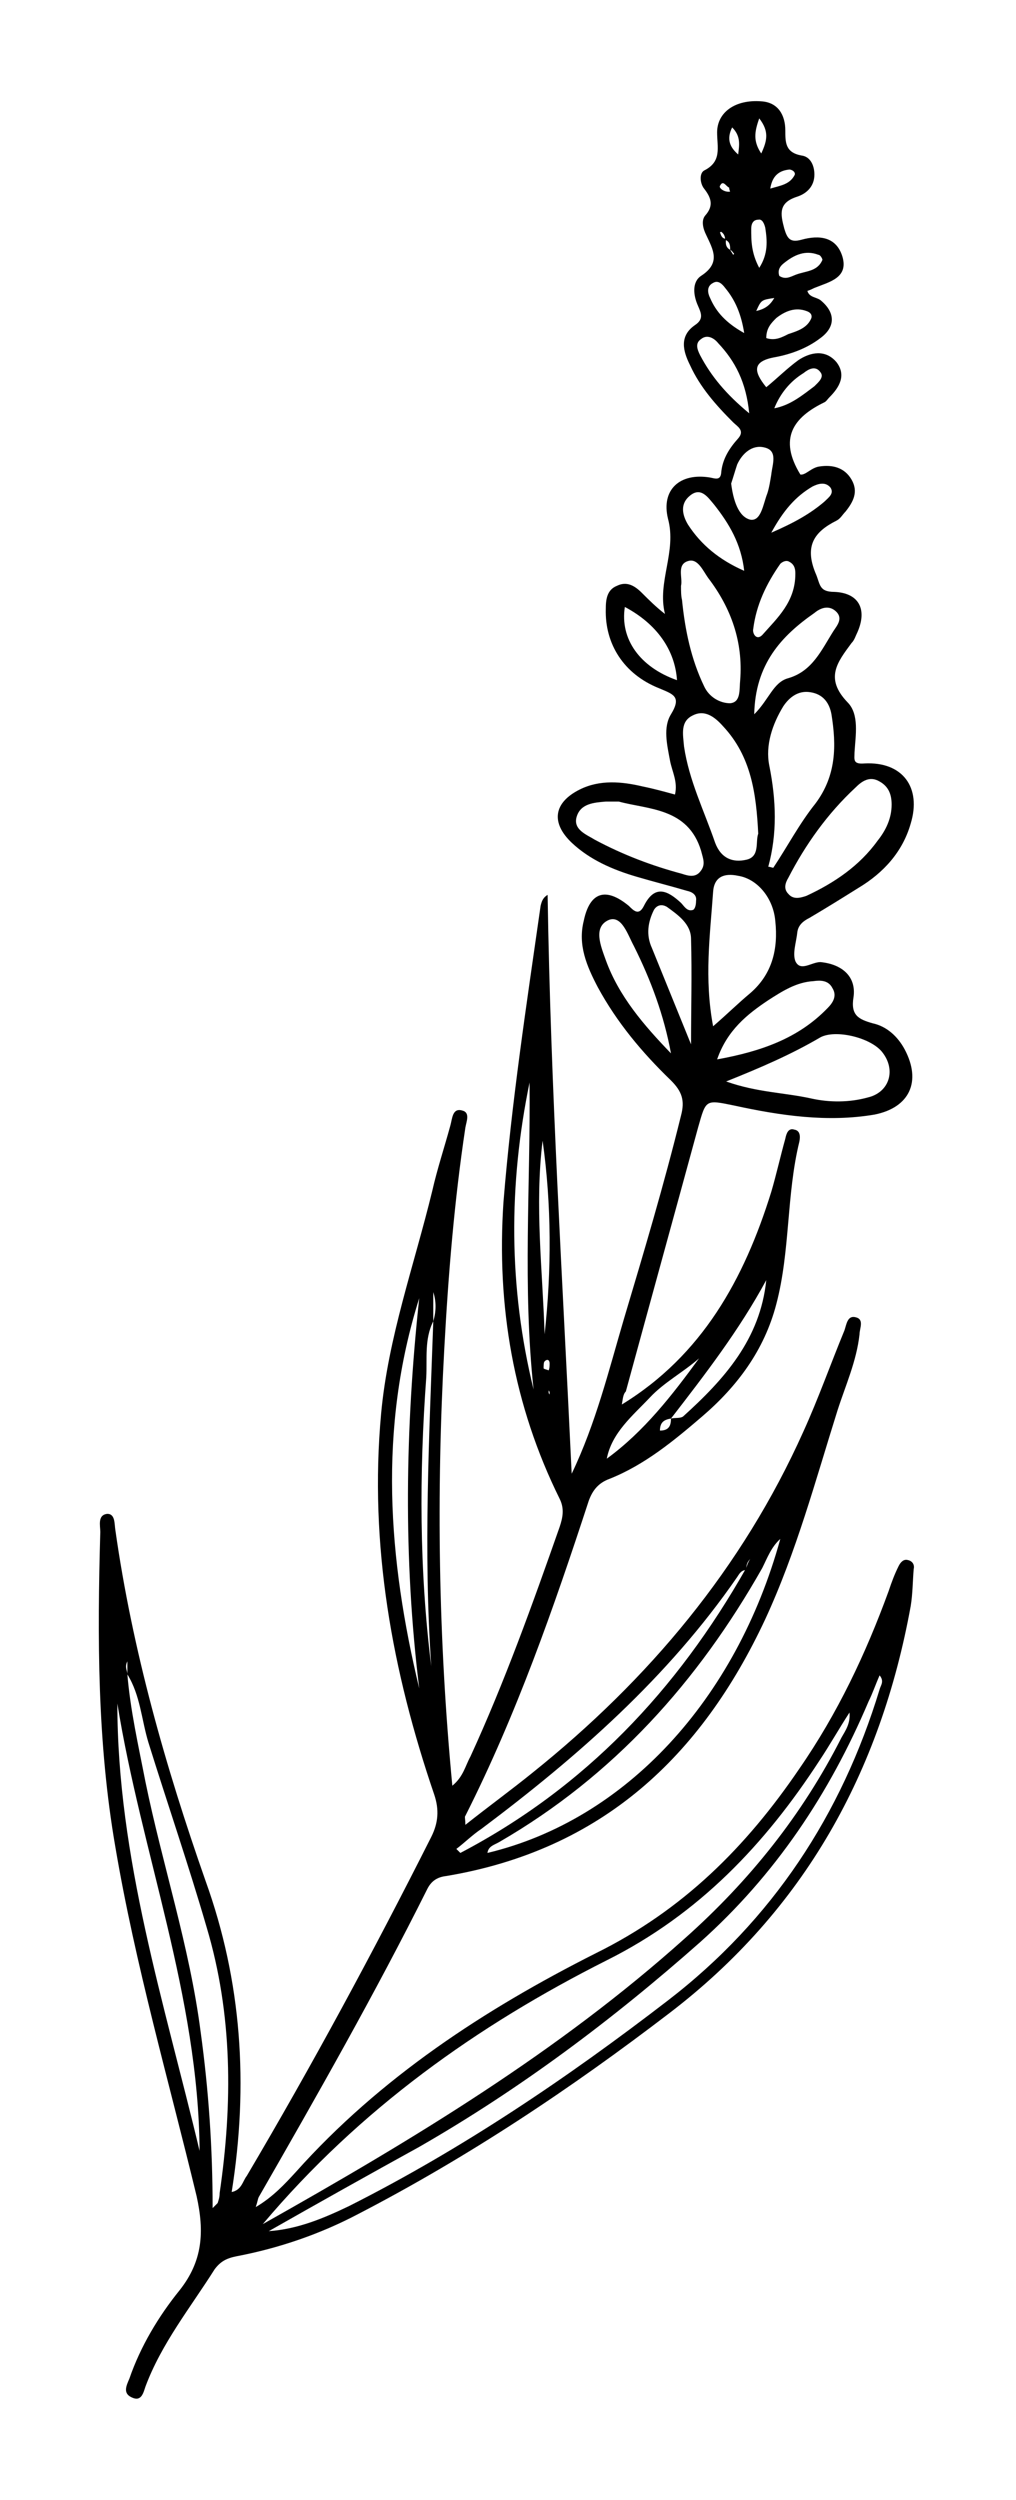 <?xml version="1.0" encoding="utf-8"?>
<!-- Generator: Adobe Illustrator 25.3.0, SVG Export Plug-In . SVG Version: 6.00 Build 0)  -->
<svg version="1.1" id="Layer_1" xmlns="http://www.w3.org/2000/svg" xmlns:xlink="http://www.w3.org/1999/xlink" x="0px" y="0px"
	 viewBox="0 0 101.3 249.2" style="enable-background:new 0 0 101.3 249.2;" xml:space="preserve">
<path d="M62,140c8-4.9,12.2-12.5,14.9-21.2c0.5-1.7,0.9-3.5,1.4-5.3c0.1-0.5,0.3-1.1,0.9-0.9c0.6,0.1,0.6,0.7,0.5,1.2
	c-1.3,5.3-0.9,10.9-2.3,16.2c-1.2,4.6-3.9,8.2-7.4,11.2c-2.8,2.4-5.7,4.8-9.2,6.2c-1.1,0.4-1.7,1.1-2.1,2.2
	c-3.5,10.7-7.2,21.3-12.3,31.4c-0.1,0.1,0,0.3,0,0.9c2.4-1.9,4.6-3.5,6.7-5.2c11.6-9.3,20.9-20.4,27-34c1.5-3.3,2.7-6.7,4.1-10.1
	c0.2-0.6,0.3-1.5,1.1-1.3c0.9,0.2,0.4,1.1,0.4,1.7c-0.3,2.7-1.4,5.1-2.2,7.6c-2.2,7-4.1,14.1-7.2,20.8C69.9,175.1,60,184.4,44.5,187
	c-0.9,0.1-1.5,0.5-1.9,1.3c-5.2,10.4-11,20.6-16.8,30.7c-0.1,0.2-0.1,0.4-0.3,1c1.7-1,2.9-2.3,4-3.5c8.4-9.4,18.8-16.2,29.9-21.8
	c8.7-4.3,15-10.6,20.3-18.4c3.8-5.5,6.6-11.4,8.9-17.7c0.3-0.9,0.6-1.7,1-2.5c0.2-0.4,0.5-0.7,0.9-0.6c0.5,0.1,0.7,0.5,0.6,0.9
	c-0.1,1.2-0.1,2.5-0.3,3.7c-3,16.5-10.6,30.3-24.1,40.6c-9.8,7.5-20,14.3-31,20c-3.8,2-7.9,3.4-12.1,4.2c-1,0.2-1.6,0.5-2.2,1.3
	c-2.4,3.8-5.3,7.4-6.9,11.7c-0.2,0.6-0.4,1.5-1.3,1.1c-1-0.4-0.6-1.2-0.3-1.9c1.1-3.2,2.9-6.2,5-8.8c2.3-2.9,2.5-5.8,1.7-9.4
	c-2.8-11.6-6.1-23-8.1-34.8c-1.8-10.4-1.8-20.9-1.5-31.4c0-0.6-0.3-1.7,0.7-1.8c0.8,0,0.7,1,0.8,1.6c1.7,12,5,23.6,9,35
	c3.6,10,4.3,20.3,2.6,31c1-0.2,1.1-1.1,1.5-1.6c6.5-11,12.6-22.3,18.4-33.8c0.7-1.4,0.8-2.7,0.3-4.2c-4.2-12.3-6.5-24.9-5.3-38
	c0.7-7.6,3.3-14.8,5.1-22.2c0.5-2.2,1.2-4.3,1.8-6.5c0.2-0.7,0.2-1.8,1.2-1.5c0.8,0.2,0.4,1.1,0.3,1.7c-1.1,7.3-1.7,14.6-2.1,22
	c-0.8,14.5-0.6,28.9,0.8,43.6c1.1-0.9,1.3-2,1.8-2.9c3.4-7.4,6.2-15.2,8.9-22.9c0.3-0.9,0.5-1.8,0-2.8c-4.6-9.3-6.3-19.2-5.6-29.6
	c0.8-9.9,2.3-19.7,3.7-29.5c0.1-0.4,0.2-0.8,0.7-1.1c0.3,19.3,1.5,38.5,2.4,57.7c2.4-5,3.7-10.3,5.2-15.4c2-6.7,4-13.4,5.7-20.3
	c0.4-1.5,0.1-2.4-1-3.5c-2.9-2.8-5.4-5.8-7.3-9.3c-1.1-2.1-2-4.2-1.4-6.6c0.6-2.9,2.2-3.4,4.5-1.5c0.5,0.5,1,1,1.5,0
	c1.1-2.2,2.4-1.5,3.7-0.3c0.3,0.3,0.6,0.9,1.2,0.7c0.2-0.1,0.3-0.5,0.3-0.9c0.1-0.6-0.4-0.9-0.9-1c-1.7-0.5-3.3-0.9-5-1.4
	c-2.4-0.7-4.7-1.7-6.5-3.4c-2.1-2-1.8-4,0.8-5.3c2-1,4.2-0.8,6.3-0.3c1,0.2,2.1,0.5,3.2,0.8c0.3-1.3-0.3-2.3-0.5-3.4
	c-0.3-1.6-0.7-3.3,0.1-4.6c1.1-1.8,0.2-2-1.2-2.6c-3.5-1.4-5.4-4.4-5.3-7.9c0-0.9,0.1-1.9,1.1-2.3c1-0.5,1.8,0,2.5,0.7
	c0.7,0.7,1.4,1.4,2.3,2.1c-0.8-3.2,1.2-6.2,0.3-9.5c-0.7-2.9,1.2-4.6,4.2-4.1c0.5,0.1,1,0.3,1.1-0.4c0.1-1.4,0.8-2.5,1.7-3.5
	c0.7-0.8-0.1-1.2-0.5-1.6c-1.7-1.7-3.3-3.5-4.3-5.7c-0.7-1.4-1.1-2.9,0.5-4c0.9-0.6,0.6-1.2,0.3-1.9c-0.5-1.1-0.6-2.4,0.3-3
	c2-1.3,1.2-2.6,0.5-4.1c-0.3-0.6-0.5-1.4-0.1-1.9c0.9-1,0.6-1.8-0.1-2.7c-0.4-0.5-0.5-1.5,0-1.8c1.8-0.9,1.3-2.3,1.3-3.8
	c0-2,1.8-3.3,4.4-3.1c1.7,0.1,2.4,1.4,2.4,2.9c0,1.2,0,2.2,1.6,2.5c0.9,0.1,1.3,1,1.3,1.9c0,1.2-0.8,1.9-1.7,2.2
	c-1.9,0.6-1.7,1.7-1.3,3.2c0.3,1,0.6,1.4,1.7,1.1c1.8-0.5,3.5-0.3,4.1,1.7c0.6,2.1-1.3,2.5-2.8,3.1c-0.2,0.1-0.4,0.2-0.7,0.3
	c0.2,0.7,1,0.6,1.4,1c1.4,1.2,1.4,2.6-0.1,3.7c-1.3,1-2.9,1.6-4.5,1.9c-2.3,0.4-2.2,1.4-0.9,3c1.1-0.9,2.1-1.9,3.2-2.7
	c1.2-0.8,2.7-1.1,3.8,0.2c1,1.3,0.3,2.5-0.7,3.5c-0.2,0.2-0.3,0.4-0.5,0.5c-3.1,1.5-4.6,3.6-2.4,7.2c0.5,0.1,1.1-0.7,1.9-0.8
	c1.3-0.2,2.5,0.1,3.2,1.3c0.7,1.2,0.2,2.2-0.6,3.2c-0.3,0.3-0.5,0.7-0.9,0.9c-2.2,1.1-3.2,2.5-2.1,5.2c0.5,1.1,0.3,1.9,1.9,1.9
	c2.4,0.1,3.3,1.7,2.3,4c-0.2,0.4-0.3,0.8-0.6,1.1c-1.4,1.9-2.7,3.5-0.4,5.9c1.2,1.2,0.8,3.3,0.7,5c0,0.7-0.2,1.2,1,1.1
	c3.8-0.2,5.7,2.4,4.6,6c-0.8,2.8-2.7,4.9-5.2,6.4c-1.6,1-3.2,2-4.9,3c-0.6,0.3-1.1,0.7-1.2,1.4c-0.1,1-0.5,2.1-0.2,2.9
	c0.5,1.1,1.6,0.1,2.5,0.1c2.1,0.2,3.6,1.4,3.3,3.5c-0.3,1.8,0.5,2.2,1.9,2.6c1.4,0.3,2.5,1.3,3.2,2.6c1.7,3.2,0.5,5.8-3,6.5
	c-4.7,0.8-9.4,0.1-14-0.9c-2.9-0.6-2.8-0.6-3.6,2.2c-2.4,8.8-4.8,17.5-7.2,26.3C62.1,139,62.1,139.5,62,140L62,140z M74.8,155.4
	c-0.3,0.3-0.4,0.6-0.4,1.1c-0.5,0-0.7,0.4-0.9,0.7c-6.9,10-15.9,17.9-25.5,25.1c-0.9,0.6-1.7,1.4-2.5,2c0.1,0.1,0.3,0.3,0.4,0.4
	c12.4-6.5,21.6-16.2,28.5-28.4C74.5,156,74.6,155.7,74.8,155.4L74.8,155.4z M72.8,24.9c0-0.4,0-0.8-0.5-1c0-0.3-0.1-0.6-0.4-0.8
	c0,0-0.2,0.1-0.1,0.1c0.1,0.3,0.2,0.6,0.6,0.6C72.3,24.3,72.4,24.7,72.8,24.9c0.1,0.2,0.2,0.3,0.3,0.5c0,0,0.1-0.1,0.1-0.1
	C73.1,25.2,73,25,72.8,24.9z M60.5,145.4c3.7-2.7,6.5-6.3,9.2-10c-1.6,1.4-3.5,2.4-4.9,3.9C63.1,141.1,61,142.8,60.5,145.4
	L60.5,145.4z M43.2,131.7c-0.9,1.8-0.6,3.7-0.7,5.6c-0.7,9.6-0.7,19.2,0.5,28.8C42.2,154.6,42.8,143.1,43.2,131.7c0.3-1,0.3-2,0-2.9
	C43.2,129.7,43.2,130.7,43.2,131.7z M66.9,141.4c0.4-0.1,0.9,0,1.2-0.2c4.1-3.7,7.7-7.7,8.3-13.6c0-0.1,0-0.1,0-0.2
	c0,0.1,0,0.1,0,0.2C73.7,132.6,70.3,137,66.9,141.4c-0.6,0.1-1.1,0.3-1.1,1.2C66.7,142.6,66.9,142.1,66.9,141.4z M77.8,153.4
	c-0.9,0.8-1.3,1.9-1.8,2.9c-6.4,11.3-14.8,20.7-26.2,27.3c-0.5,0.3-1.1,0.4-1.2,1.1c0,0,0,0,0,0C62.4,181.4,73.4,169.4,77.8,153.4
	c0-0.1,0.1-0.1,0.1-0.2c0,0,0-0.1,0-0.2C78,153.2,77.9,153.3,77.8,153.4z M12.7,166.9c0-0.4,0-0.7,0-1.3
	C12.4,166.2,12.7,166.5,12.7,166.9c0.3,3.6,1.1,7.1,1.8,10.7c1.7,8.3,4.4,16.4,5.5,24.9c0.8,5.8,1.2,11.6,1.2,17.6
	c0.3-0.3,0.4-0.4,0.5-0.5c0.1-0.3,0.2-0.6,0.2-1c1.3-8.9,1.3-17.8-1.3-26.5c-1.8-6.2-3.9-12.3-5.8-18.4
	C14.1,171.4,14,169,12.7,166.9z M26.2,221.7c15.1-8.5,29.5-17.2,42.1-28.5c6.4-5.7,11.7-12.3,15.6-20c0.4-0.7,0.9-1.4,0.8-2.5
	c-1.1,1.7-2,3.3-3,4.8c-5.4,8.3-12,15.3-21.2,19.9C47.6,201.9,35.9,210.2,26.2,221.7z M26.8,222.4c2.9-0.2,5.5-1.3,8-2.5
	c11.3-5.7,21.8-12.8,31.8-20.5c10.4-8,17.3-18.5,21.1-31c0.1-0.4,0.5-0.8,0-1.4c-0.4,0.9-0.7,1.8-1.1,2.6c-3.9,9.2-9.3,17.3-16.8,24
	c-8.7,7.7-17.9,14.6-28,20.4C36.9,216.7,31.9,219.5,26.8,222.4z M11.7,169.8c0,15.4,4.7,29.9,8.2,44.6
	C19.8,199,14.1,184.7,11.7,169.8z M76.6,86.4c0.2,0,0.4,0.1,0.5,0.1c1.4-2.1,2.6-4.4,4.2-6.4c2.1-2.8,2.1-5.8,1.6-8.9
	c-0.2-1.1-0.8-2-2.1-2.2c-1.2-0.2-2.1,0.5-2.7,1.4c-1.1,1.8-1.8,3.9-1.4,5.9C77.4,79.8,77.5,83.1,76.6,86.4z M71.1,102.3
	c1.5-1.3,2.5-2.3,3.7-3.3c2.2-1.9,2.8-4.4,2.5-7.2c-0.2-2.3-1.8-4.2-3.7-4.5c-1.4-0.3-2.4,0.1-2.5,1.6
	C70.8,93.2,70.2,97.5,71.1,102.3z M75.6,83.1c-0.2-4-0.7-7.7-3.5-10.7c-0.8-0.9-1.8-1.7-3-1.1c-1.3,0.6-1,1.9-0.9,3.1
	c0.5,3.4,2,6.4,3.1,9.6c0.6,1.6,1.8,2,3.1,1.7C75.8,85.4,75.3,83.9,75.6,83.1z M72.4,107.8c3.1,1.1,5.8,1.1,8.5,1.7
	c1.8,0.4,3.8,0.4,5.6-0.1c2.2-0.5,2.9-2.8,1.4-4.6c-1.2-1.4-4.6-2.2-6.1-1.4C78.9,105.1,75.9,106.4,72.4,107.8z M88.9,80.2
	c0-1-0.3-1.8-1.2-2.3c-1-0.6-1.8,0-2.4,0.6c-2.8,2.6-5,5.7-6.7,9c-0.3,0.5-0.5,1.1,0,1.6c0.5,0.6,1.2,0.4,1.8,0.2
	c2.8-1.3,5.3-3,7.1-5.5C88.3,82.8,88.9,81.6,88.9,80.2z M61.7,79.9c-0.8,0-1,0-1.3,0c-1.2,0.1-2.5,0.2-2.9,1.5
	c-0.4,1.3,1,1.8,1.8,2.3c2.8,1.5,5.7,2.6,8.7,3.4c0.6,0.2,1.3,0.4,1.8-0.2c0.6-0.7,0.3-1.3,0.1-2.1C68.6,80.5,64.6,80.7,61.7,79.9z
	 M67.9,58.4c0,0.5,0,1,0.1,1.4c0.3,3,0.9,5.9,2.2,8.6c0.5,1.1,1.6,1.7,2.6,1.7c1.1-0.1,0.9-1.4,1-2.3c0.3-3.8-0.9-7.2-3.2-10.2
	c-0.5-0.7-1-1.9-1.9-1.7C67.4,56.2,68.1,57.6,67.9,58.4z M41.8,168.3c-1.6-13-1.4-25.9,0-38.9C37.7,142.4,38.7,155.4,41.8,168.3z
	 M71.5,105.6c4.4-0.8,8.1-2.1,11-5.1c0.5-0.5,1-1.2,0.5-2c-0.4-0.8-1.2-0.8-1.9-0.7c-1.7,0.1-3.1,1-4.5,1.9
	C74.5,101.1,72.5,102.7,71.5,105.6z M68.9,104.1c0-3.5,0.1-7,0-10.5c0-1.5-1.3-2.4-2.4-3.2c-0.5-0.3-1-0.2-1.3,0.3
	c-0.6,1.2-0.8,2.5-0.2,3.8C66.3,97.7,67.6,100.9,68.9,104.1z M66.9,105c-0.7-3.8-2-7.3-3.7-10.7c-0.6-1.1-1.2-3.1-2.5-2.6
	c-1.6,0.7-0.8,2.6-0.3,4C61.7,99.3,64.2,102.2,66.9,105z M52.8,107.9c-2.1,10.2-2.1,20.4,0.4,30.6C52.1,128.3,52.9,118.1,52.8,107.9
	z M75.2,71.2c1.5-1.5,1.9-3.2,3.4-3.6c2.4-0.7,3.3-2.8,4.5-4.7c0.4-0.6,1-1.3,0.2-2c-0.7-0.6-1.5-0.3-2.1,0.2
	C77.9,63.4,75.3,66.2,75.2,71.2z M74.2,56.9c-0.3-2.7-1.5-4.7-3-6.6c-0.6-0.7-1.3-1.8-2.4-0.9c-1,0.8-0.8,1.9-0.2,2.9
	C69.9,54.3,71.7,55.8,74.2,56.9z M72.9,48.2c0.2,1.6,0.7,3.3,1.9,3.6c1.1,0.2,1.3-1.6,1.7-2.6c0.2-0.6,0.3-1.3,0.4-1.9
	c0.1-1,0.7-2.4-0.7-2.7c-1.2-0.3-2.2,0.6-2.7,1.7C73.3,46.9,73.1,47.6,72.9,48.2z M67.5,67.8c-0.2-3-2-5.6-5.2-7.3
	C61.8,63.7,63.8,66.5,67.5,67.8z M54.1,113.7c-0.8,6.5,0,12.9,0.2,19.3C55,126.6,55,120.1,54.1,113.7z M79.3,57.2
	c0-0.3,0-0.9-0.6-1.2c-0.3-0.2-0.7,0-0.9,0.2c-1.4,2-2.4,4.1-2.7,6.5c-0.1,0.4,0.3,1.2,0.9,0.6C77.5,61.6,79.3,60,79.3,57.2z
	 M74.7,41.2c-0.3-3.1-1.4-5.2-3.1-7c-0.4-0.5-1.1-0.9-1.7-0.4c-0.6,0.4-0.4,1-0.1,1.6C70.9,37.5,72.4,39.3,74.7,41.2z M76.9,53.1
	c2.3-1,3.9-1.9,5.3-3.1c0.4-0.4,1-0.8,0.6-1.4c-0.5-0.6-1.2-0.4-1.8-0.1C79.3,49.5,78.1,50.9,76.9,53.1z M74.2,33.2
	c-0.3-1.9-0.9-3.3-1.9-4.5c-0.3-0.4-0.7-0.8-1.2-0.5c-0.6,0.3-0.6,0.9-0.3,1.5C71.4,31.1,72.4,32.2,74.2,33.2z M77.2,40.7
	c1.6-0.3,2.8-1.3,4-2.2c0.4-0.4,1-0.9,0.6-1.4c-0.5-0.7-1.2-0.3-1.7,0.1C78.8,38,77.8,39.2,77.2,40.7z M76.4,33.7
	c0.9,0.3,1.6-0.1,2.2-0.4c0.9-0.3,1.9-0.6,2.3-1.6c0.1-0.4-0.2-0.6-0.5-0.7c-1.1-0.4-2.1,0-3,0.7C76.9,32.2,76.4,32.7,76.4,33.7z
	 M77.7,27.5c0.6,0.4,1.1,0.1,1.6-0.1c1-0.4,2.2-0.3,2.7-1.5c0-0.1-0.2-0.5-0.4-0.5c-1.3-0.5-2.4,0-3.4,0.8
	C77.8,26.5,77.5,26.9,77.7,27.5z M75.7,26.7c0.9-1.4,0.8-2.7,0.6-4c-0.1-0.4-0.3-0.9-0.7-0.8c-0.5,0-0.7,0.4-0.7,0.9
	C74.9,24,74.9,25.2,75.7,26.7z M75.7,11.8c-0.5,1.4-0.6,2.3,0.2,3.5C76.5,14,76.7,13.1,75.7,11.8z M73.6,15.4
	c0.1-0.9,0.3-1.8-0.6-2.7C72.4,13.9,72.8,14.7,73.6,15.4z M76.8,18.8c1-0.3,1.9-0.4,2.4-1.3c0.2-0.3-0.2-0.6-0.5-0.6
	C77.7,17,77,17.5,76.8,18.8z M77.2,29.7c-1.3,0.2-1.3,0.2-1.8,1.3C76.3,30.8,76.8,30.4,77.2,29.7z M54.7,136.6
	c0.1-0.2,0.1-0.5,0.1-0.7c0-0.3-0.2-0.5-0.5-0.2c-0.1,0.1-0.1,0.4-0.1,0.7C54.3,136.5,54.5,136.5,54.7,136.6z M72.8,19.1
	c-0.1-0.2-0.1-0.4-0.1-0.4c-0.3-0.1-0.6-0.8-0.9-0.2C71.6,18.7,72.2,19.2,72.8,19.1z M54.8,138.8c0-0.1-0.1-0.2-0.1-0.2
	c0,0.1,0,0.2,0,0.2c0,0.1,0.1,0.2,0.1,0.2C54.8,139,54.8,138.9,54.8,138.8z"/>
</svg>
